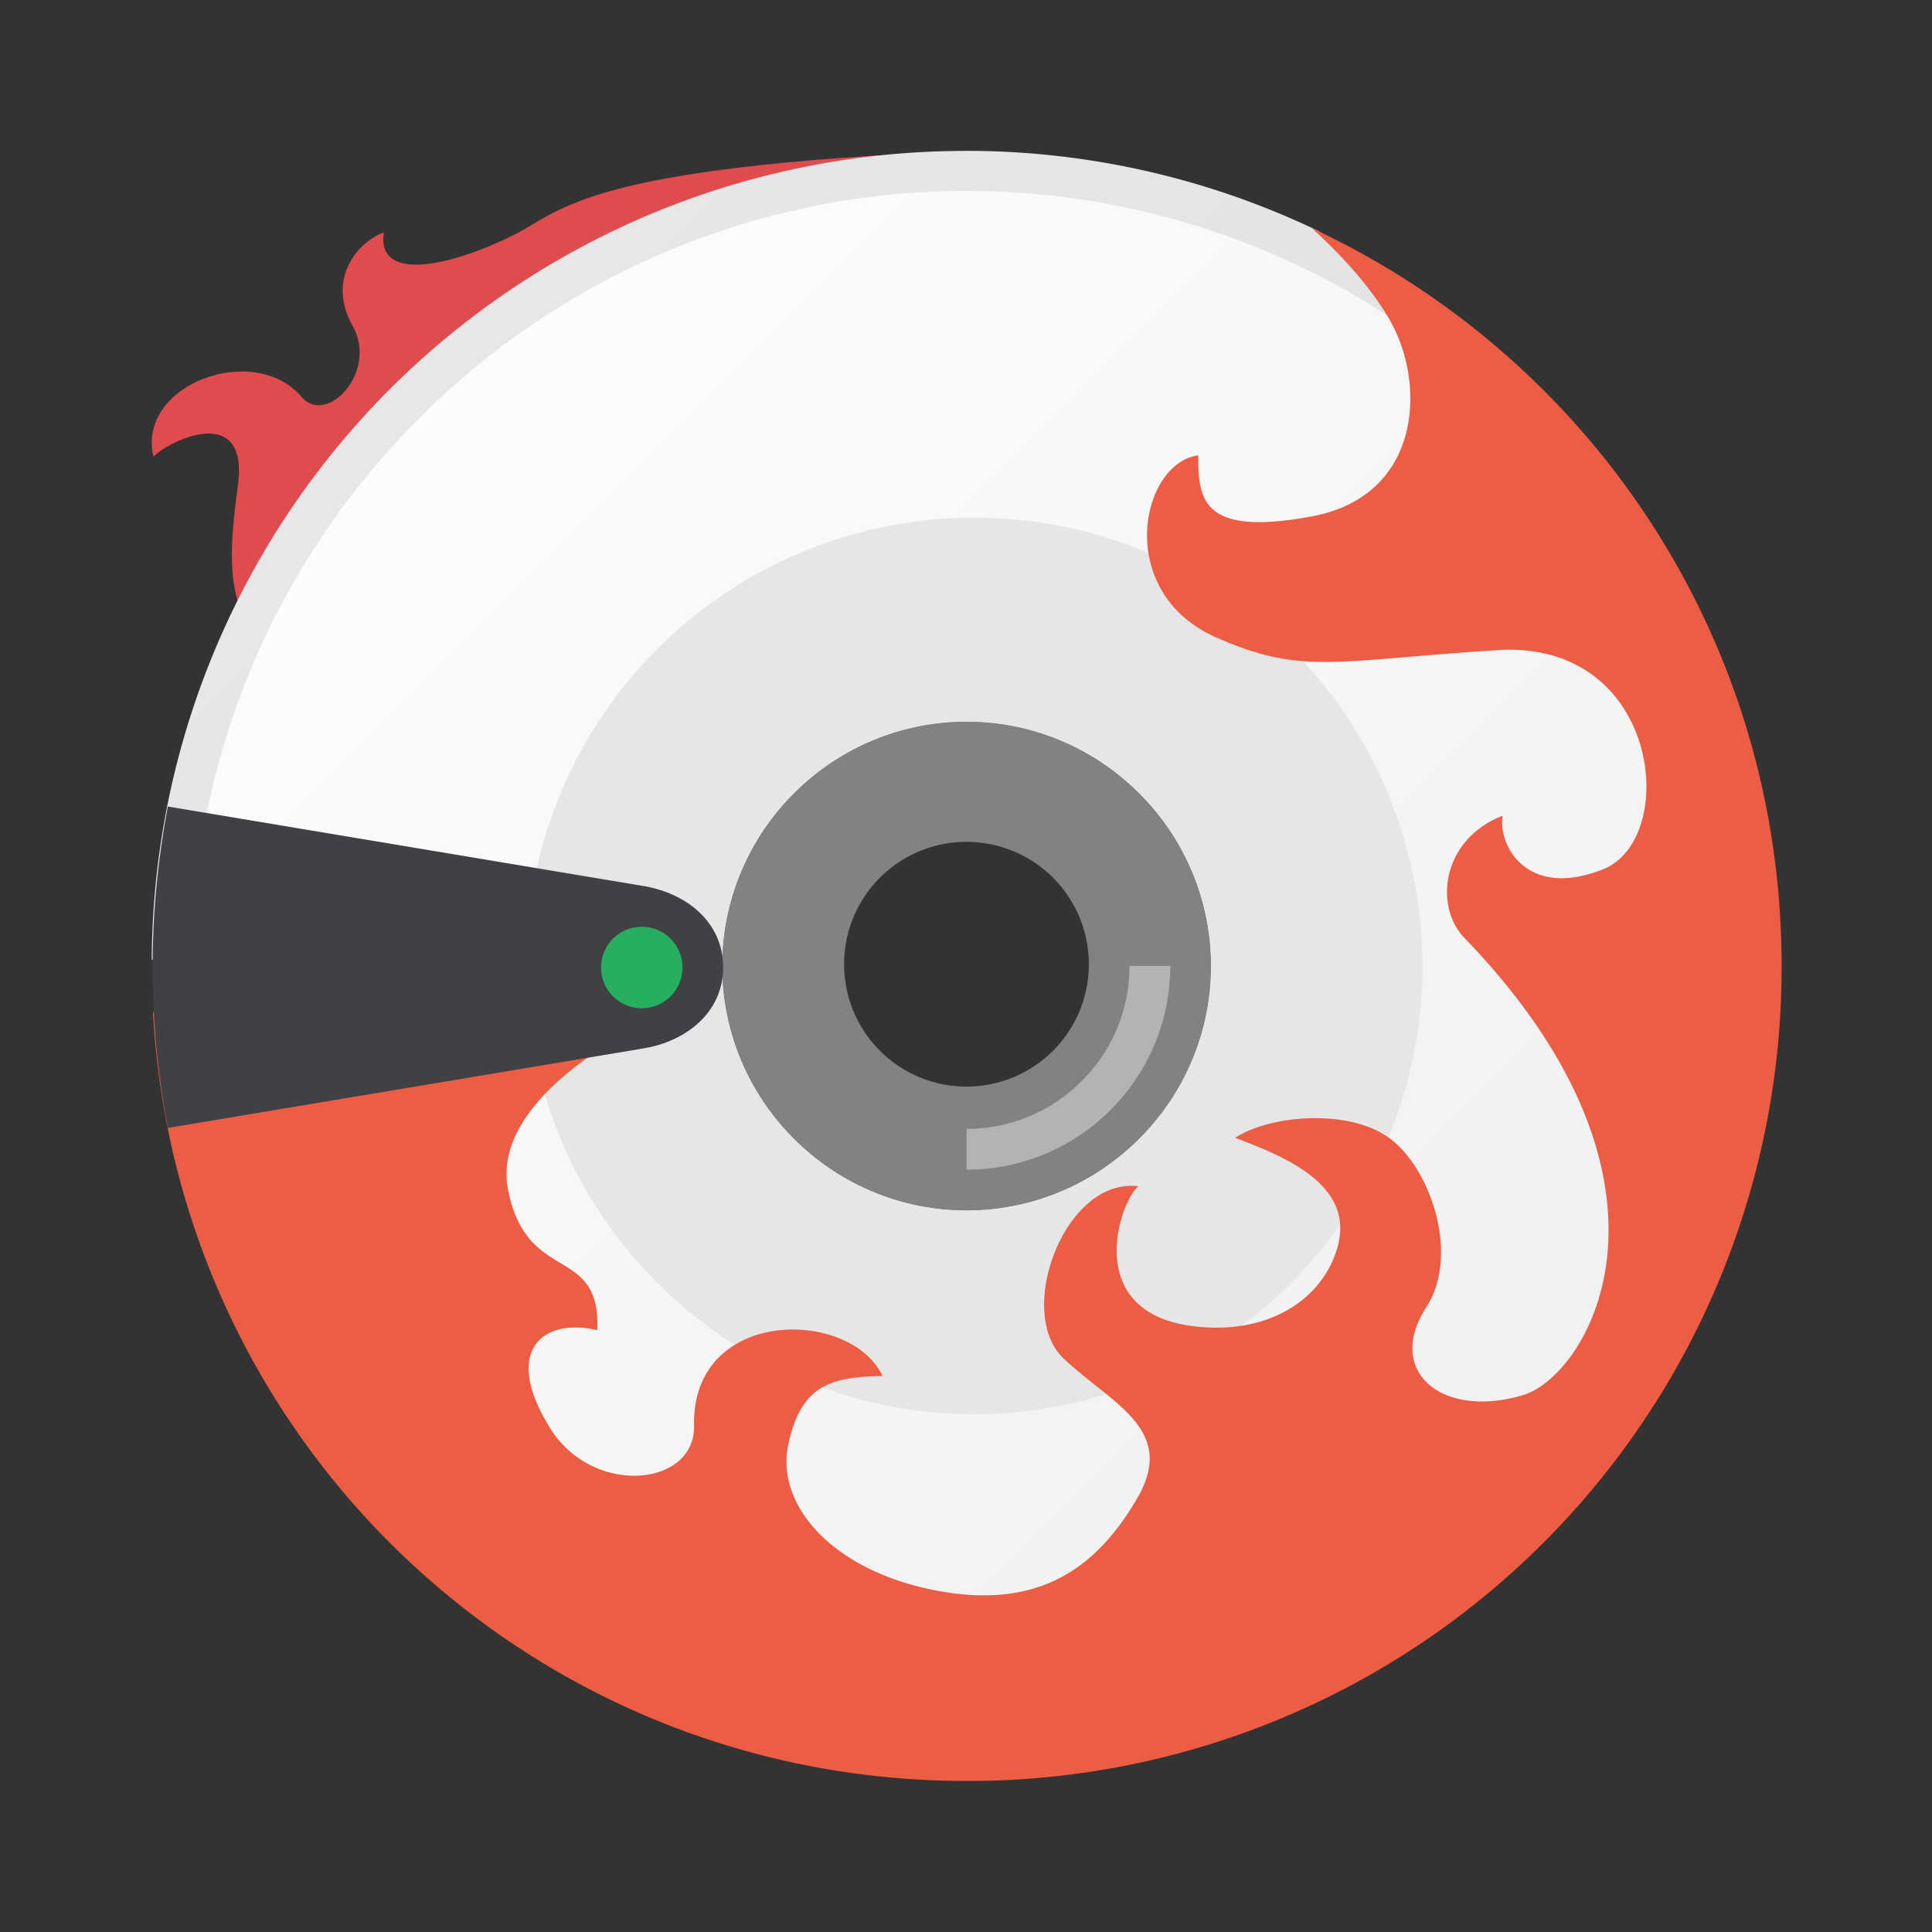 <svg xmlns="http://www.w3.org/2000/svg" width="64" height="64"><rect width="100%" height="100%" fill="#333333" stroke="none"/><defs><linearGradient id="b" x1="389.57" x2="427.57" gradientTransform="rotate(45 819.587 -190.314)" gradientUnits="userSpaceOnUse"><stop offset="0" stop-color="#fcfcfc"/><stop offset="1" stop-color="#eff0f1"/></linearGradient><linearGradient id="a" x1="394.57" x2="422.73" y1="509.8" y2="537.95" gradientTransform="translate(-384.57 -499.8)" gradientUnits="userSpaceOnUse"><stop offset="0" stop-color="#e5e7e8"/><stop offset="1" stop-color="#dcdee0"/></linearGradient></defs><path fill="#f9f9f9" d="M32.019 22.548a9.4 9.4 0 0 0-6.676 2.774c-3.698 3.7-3.698 9.653 0 13.352s9.654 3.699 13.352 0 3.699-9.653 0-13.352a9.4 9.4 0 0 0-6.675-2.774m-.003 5.34a4.053 4.053 0 0 1 4.053 4.054 4.053 4.053 0 0 1-4.053 4.053 4.053 4.053 0 0 1-4.055-4.053 4.053 4.053 0 0 1 4.055-4.055" opacity=".4"/><path fill="#e04b4e" fill-rule="evenodd" d="M32.019 5c-12.575.515-13.4 1.97-14.944 2.755-2.075 1.05-4.626 1.641-4.359-.058-.882.322-1.899 1.552-1.038 3.091s-.86 3.332-1.687 2.361c-1.586-1.856-5.474-.4-4.907 1.975.559-.559 3.16-1.78 2.798.946s-.54 4.817 2.232 6.675 13.526-.021 13.526-.021z"/><g stroke-opacity=".55" stroke-width="6.361"><path fill="url(#a)" d="M24 4A19.953 19.953 0 0 0 4.004 23.846l1.123.023 4.684 12.02 10.166 5.922 11.4-.707 7.779-5.48 3.623-12.02-2.121-8.662-6.189-7.631-1.563-1.156-.266-.186a19.96 19.96 0 0 0-8.641-1.971m0 5c8.31 0 15 6.69 15 15s-6.69 15-15 15-15-6.69-15-15 6.69-15 15-15" transform="translate(-.379 -.4)scale(1.35)"/><path fill="url(#b)" d="M24 4.982a18.94 18.94 0 0 0-13.436 5.582c-7.443 7.443-7.443 19.428 0 26.871s19.428 7.443 26.871 0 7.443-19.428 0-26.871a18.94 18.94 0 0 0-13.436-5.582m0 13.02c1.532 0 3.064.588 4.238 1.762a5.98 5.98 0 0 1 0 8.477 5.98 5.98 0 0 1-8.477 0 5.98 5.98 0 0 1 0-8.477 5.98 5.98 0 0 1 4.238-1.762" transform="translate(-.379 -.4)scale(1.35)"/><path fill="#e6e6e6" d="M32.272 17.149a15 15 0 0 0-1.052.037 15 15 0 0 0-1.47.179 15 15 0 0 0-1.45.324 15 15 0 0 0-1.409.47 15 15 0 0 0-1.355.603 15 15 0 0 0-1.286.741 15 15 0 0 0-1.208.862 15 15 0 0 0-1.115.981 15 15 0 0 0-1.01 1.086 15 15 0 0 0-.9 1.181 15 15 0 0 0-.774 1.266 15 15 0 0 0-.646 1.337 15 15 0 0 0-.512 1.394 15 15 0 0 0-.366 1.437 15 15 0 0 0-.222 1.466 15 15 0 0 0-.073 1.485 15 15 0 0 0 .036 1.052 15 15 0 0 0 .18 1.47 15 15 0 0 0 .327 1.45 15 15 0 0 0 .466 1.409 15 15 0 0 0 .604 1.355 15 15 0 0 0 .741 1.287 15 15 0 0 0 .865 1.207 15 15 0 0 0 .978 1.115 15 15 0 0 0 1.086 1.01 15 15 0 0 0 1.181.9 15 15 0 0 0 1.266.774 15 15 0 0 0 1.337.646 15 15 0 0 0 1.394.512 15 15 0 0 0 1.437.366 15 15 0 0 0 1.466.222 15 15 0 0 0 1.484.073 15 15 0 0 0 1.052-.036 15 15 0 0 0 1.471-.18 15 15 0 0 0 1.45-.327 15 15 0 0 0 1.408-.466 15 15 0 0 0 1.356-.604 15 15 0 0 0 1.286-.74 15 15 0 0 0 1.208-.866 15 15 0 0 0 1.115-.978 15 15 0 0 0 1.01-1.086 15 15 0 0 0 .899-1.181 15 15 0 0 0 .775-1.266 15 15 0 0 0 .646-1.337 15 15 0 0 0 .511-1.394 15 15 0 0 0 .367-1.437 15 15 0 0 0 .221-1.466 15 15 0 0 0 .074-1.484 15 15 0 0 0-.037-1.052 15 15 0 0 0-.179-1.471 15 15 0 0 0-.327-1.45 15 15 0 0 0-.467-1.408 15 15 0 0 0-.603-1.356 15 15 0 0 0-.741-1.286 15 15 0 0 0-.862-1.208 15 15 0 0 0-.981-1.115 15 15 0 0 0-1.086-1.01 15 15 0 0 0-1.182-.899 15 15 0 0 0-1.265-.775 15 15 0 0 0-1.337-.646 15 15 0 0 0-1.395-.511 15 15 0 0 0-1.437-.367 15 15 0 0 0-1.465-.221 15 15 0 0 0-1.485-.074m-.258 6.747c2.07 0 4.136.79 5.729 2.375a8.08 8.08 0 0 1 0 11.45 8.08 8.08 0 0 1-11.453 0 8.08 8.08 0 0 1 0-11.45 8.06 8.06 0 0 1 5.724-2.375"/></g><path fill="#ed5d44" fill-rule="evenodd" d="M43.448 7.547c.845.776 1.941 1.895 2.618 3.106 1.18 2.11 1.012 5.779-2.616 6.454s-3.767-.56-3.754-2.025c-1.93.266-2.792 4.541.59 6.033 2.87 1.266 3.924.76 9.323.422s6.033 6.244 3.502 7.256-3.498-.792-3.333-1.772c-2.029.792-2.276 3.002-1.266 4.05 7.893 8.18 4.107 14.496 1.94 15.144-2.684.802-4.577-.789-3.205-2.91 1.118-1.73.152-4.582-1.206-5.593-1.363-1.01-3.995-.768-5.122-.02 1.625.615 4.007 1.561 3.374 3.671-.488 1.63-2.09 2.655-4.09 2.616-4.561-.089-3.117-4.21-2.49-4.682-2.45-.304-4.09 4.17-2.488 5.695 1.574 1.5 3.786 2.34 2.447 4.64-1.405 2.414-3.375 3.713-6.75 3.038s-5.23-2.827-4.81-4.81c.423-1.983 1.407-2.247 3.123-2.278-1.069-2.267-6.328-2.279-6.243 1.645.043 2.026-3.35 2.36-4.767.085-1.603-2.573-.247-3.674 1.56-3.248.122-2.864-2.32-1.476-2.953-4.64s4.641-5.569 4.641-5.569l-16.406-.327c.788 14.24 12.51 25.469 26.953 25.469a26.94 26.94 0 0 0 26.998-26.998c0-10.867-6.365-20.16-15.568-24.447"/><g stroke-linejoin="round" stroke-width="2.222" color="#000" transform="translate(-519.51 -675.08)scale(1.35)"><path fill="#3f4144" d="M388.94 519.85c-.241 1.277-.373 2.594-.373 3.943s.132 2.666.373 3.943l11.627-1.943c1.095-.168 2-.892 2-2s-.905-1.832-2-2z"/><circle cx="400.57" cy="523.8" r="1" fill="#27ae60"/></g><path fill="#b3b3b3" d="M37.418 31.998c0 1.38-.528 2.757-1.585 3.814s-2.435 1.585-3.814 1.585v1.35a6.72 6.72 0 0 0 4.769-1.98 6.73 6.73 0 0 0 1.98-4.77z"/></svg>